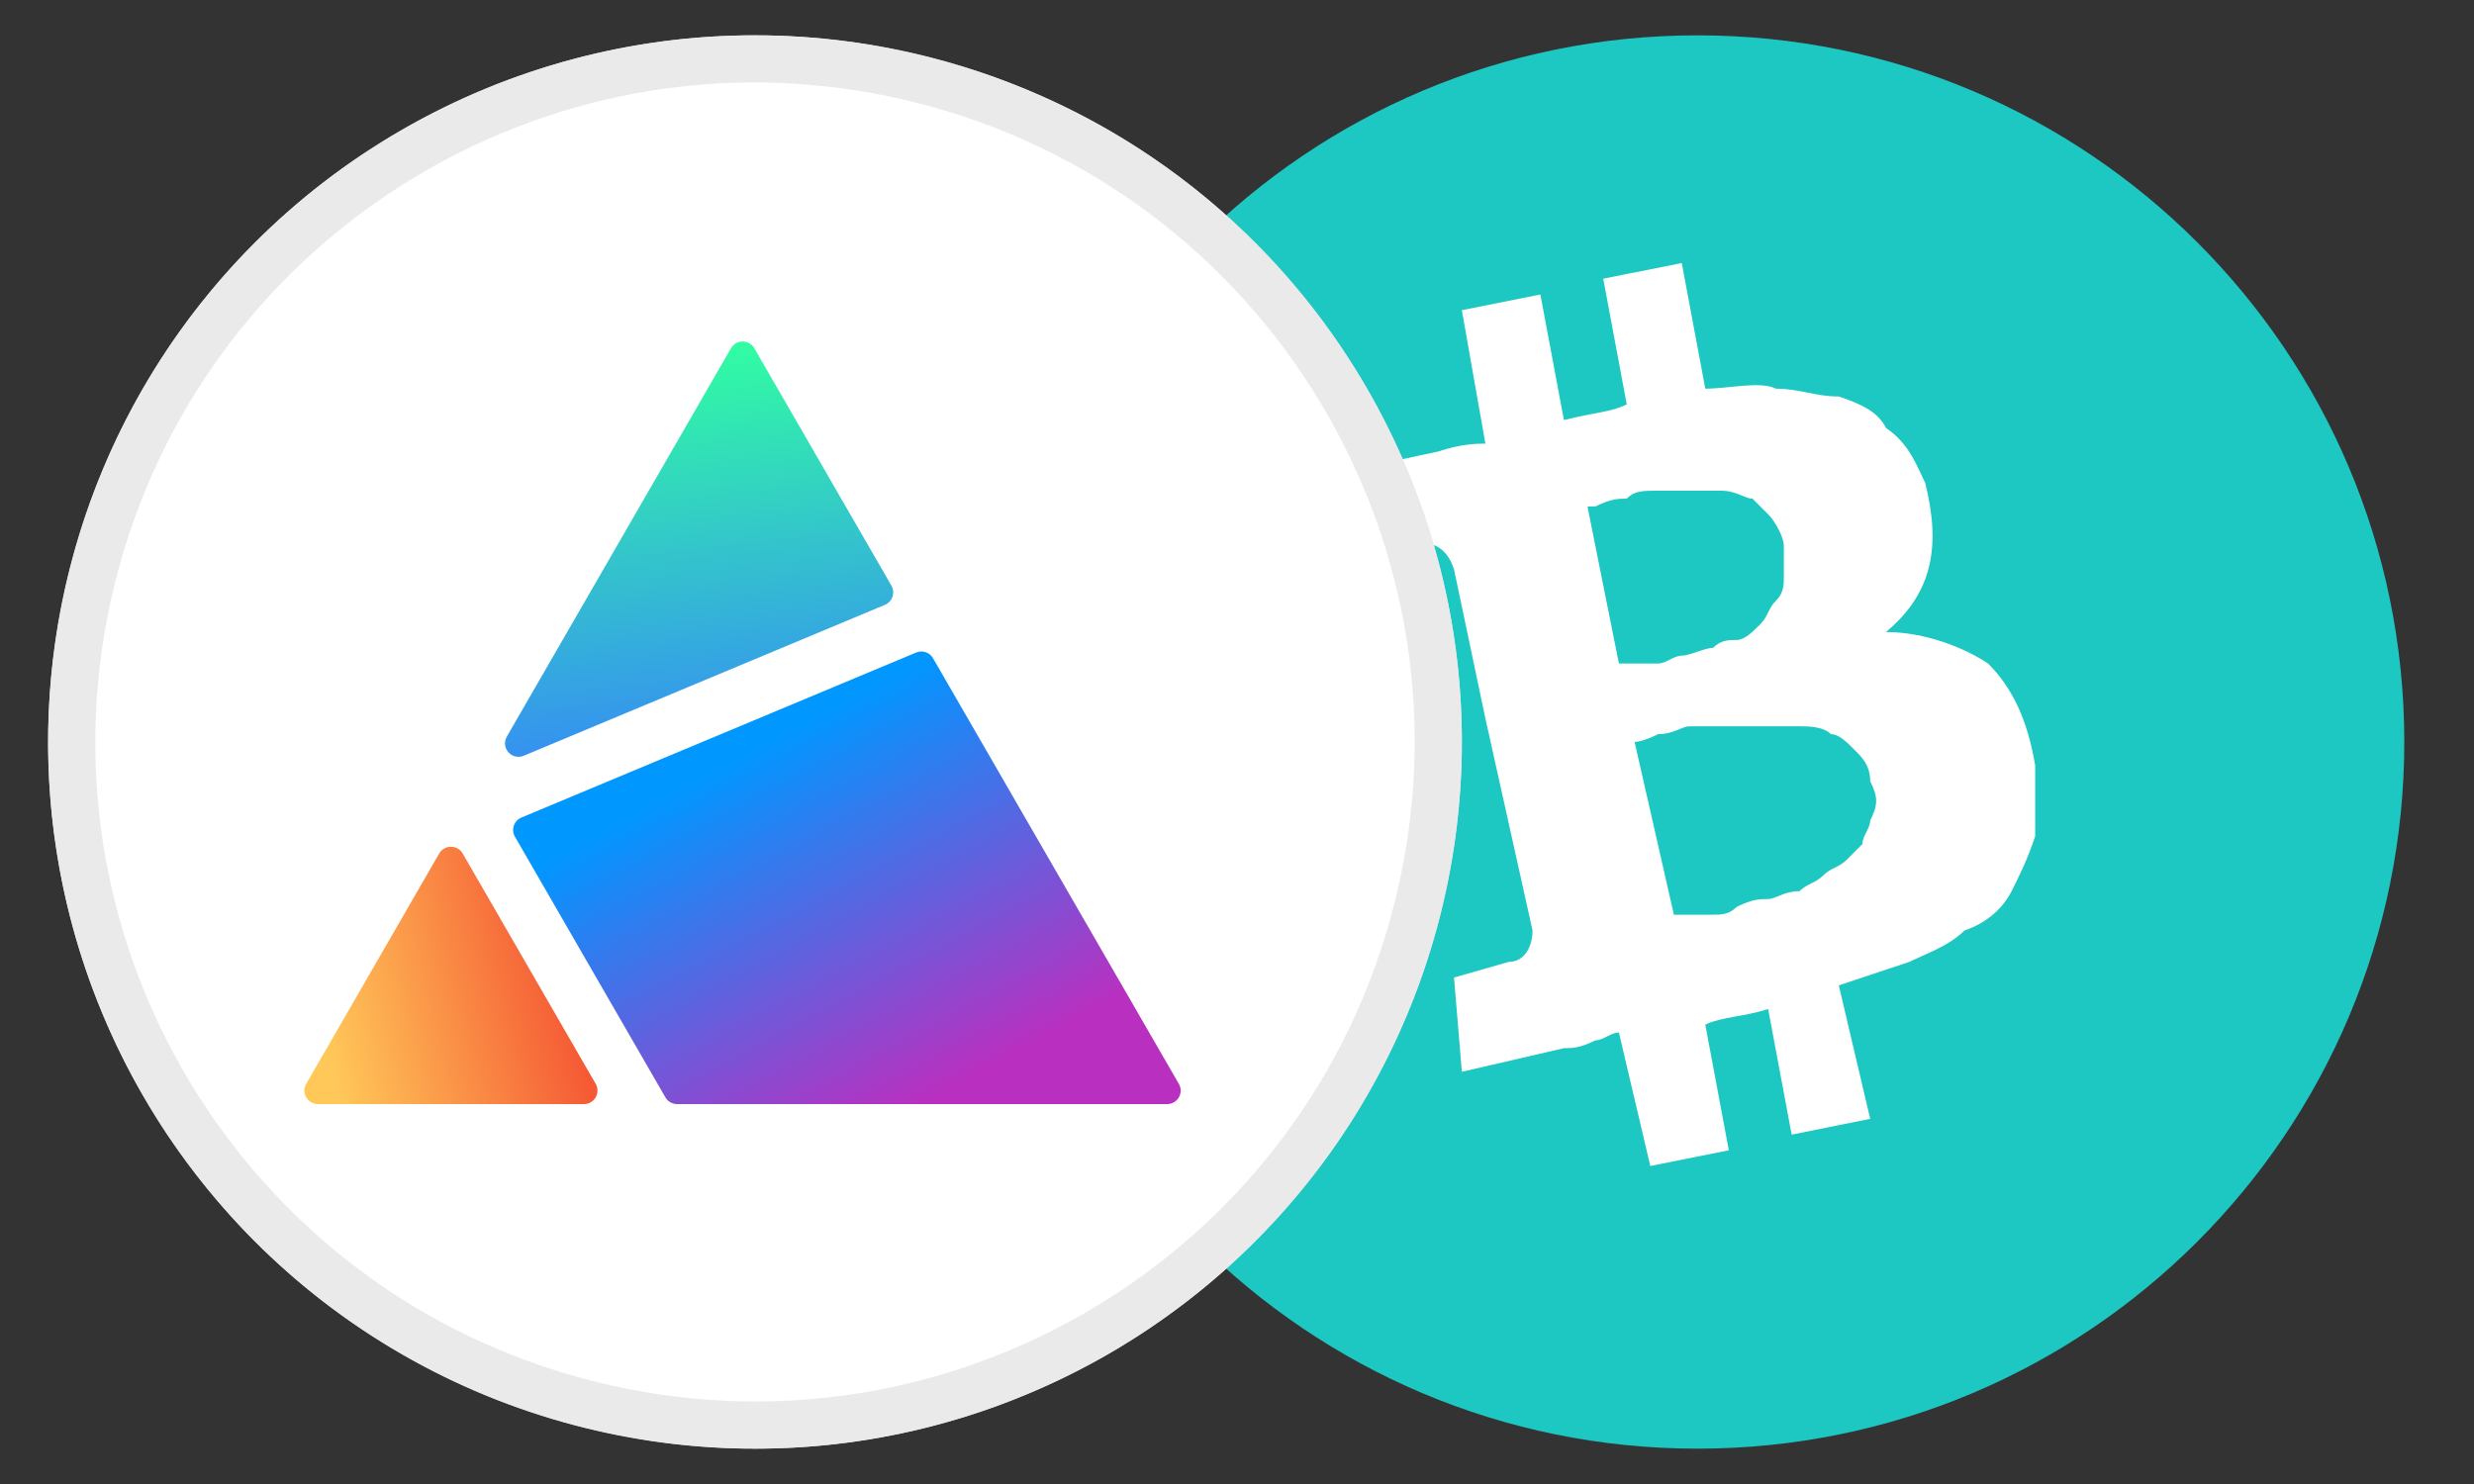 <?xml version="1.0" encoding="UTF-8"?>
<svg width="35px" height="21px" viewBox="0 0 35 21" version="1.1" xmlns="http://www.w3.org/2000/svg" xmlns:xlink="http://www.w3.org/1999/xlink">
    <rect x="0" y="0" width="35" height="21" fill="#333333" stroke="none"/>
    <title>XBCH</title>
    <defs>
        <linearGradient x1="4.807%" y1="64.385%" x2="129.243%" y2="38.023%" id="linearGradient-1">
            <stop stop-color="#FFC859" offset="0%"></stop>
            <stop stop-color="#F02222" offset="100%"></stop>
        </linearGradient>
        <linearGradient x1="24.12%" y1="25.788%" x2="74.994%" y2="89.862%" id="linearGradient-2">
            <stop stop-color="#0097FF" offset="5%"></stop>
            <stop stop-color="#B930C0" offset="99%"></stop>
        </linearGradient>
        <linearGradient x1="53.627%" y1="112.324%" x2="41.521%" y2="0.156%" id="linearGradient-3">
            <stop stop-color="#367DFF" offset="0%"></stop>
            <stop stop-color="#31FFA1" offset="100%"></stop>
        </linearGradient>
    </defs>
    <g id="3.0" stroke="none" stroke-width="1" fill="none" fill-rule="evenodd">
        <g id="001发行_标注" transform="translate(-852, -177)" fill-rule="nonzero">
            <g id="编组-13" transform="translate(837, 65.5)">
                <g id="编组-24" transform="translate(0, 100)">
                    <g id="SBCH" transform="translate(15.681, 12)">
                        <g id="BCH" transform="translate(13.333, 0)">
                            <path d="M0,10 L0,10 C0,15.523 4.477,20 10,20 C15.523,20 20,15.523 20,10 L20,10 C20,4.477 15.523,1.50995879e-06 10,1.50995879e-06 C4.477,1.50995879e-06 0,4.477 0,10 L0,10 Z" id="路径" fill="#1DC7C2"></path>
                            <path d="M13.222,6.333 C13.444,7.222 13.333,7.889 12.667,8.444 C13.222,8.444 13.778,8.667 14.111,8.889 C14.444,9.222 14.667,9.667 14.778,10.333 L14.778,11.333 C14.667,11.667 14.556,11.889 14.444,12.111 C14.333,12.333 14.111,12.556 13.778,12.667 C13.556,12.889 13.222,13 13,13.111 L12,13.444 L12.444,15.333 L11.333,15.556 L11,13.778 C10.667,13.889 10.333,13.889 10.111,14 L10.444,15.778 L9.333,16 L8.889,14.111 C8.778,14.111 8.667,14.222 8.556,14.222 C8.333,14.333 8.222,14.333 8.111,14.333 L6.667,14.667 L6.556,13.333 L7.333,13.111 C7.556,13.111 7.667,12.889 7.667,12.667 L7,9.667 L7,9.667 L6.556,7.556 C6.444,7.222 6.222,7.111 5.778,7.222 L5,7.444 L4.778,6.222 L6.333,5.889 C6.667,5.778 6.889,5.778 7,5.778 L6.667,3.889 L7.778,3.667 L8.111,5.444 C8.556,5.333 8.778,5.333 9,5.222 L8.667,3.444 L9.778,3.222 L10.111,5 C10.444,5 10.889,4.889 11.111,5 C11.444,5 11.667,5.111 12,5.111 C12.333,5.222 12.556,5.333 12.667,5.556 C13,5.778 13.111,6.111 13.222,6.333 L13.222,6.333 Z M12.444,10.556 C12.444,10.333 12.333,10.222 12.222,10.111 C12.111,10 12,9.889 11.889,9.889 C11.778,9.778 11.556,9.778 11.444,9.778 L9.889,9.778 C9.778,9.778 9.667,9.889 9.444,9.889 C9.222,10 9.111,10 9.111,10 L9.667,12.444 L10.222,12.444 C10.333,12.444 10.444,12.444 10.556,12.333 C10.778,12.222 10.889,12.222 11,12.222 C11.111,12.222 11.222,12.111 11.444,12.111 C11.556,12 11.667,12 11.778,11.889 C11.889,11.778 12,11.778 12.111,11.667 L12.333,11.444 C12.333,11.333 12.444,11.222 12.444,11.111 C12.556,10.889 12.556,10.778 12.444,10.556 L12.444,10.556 Z M11.222,7.222 C11.222,7.111 11.111,6.889 11,6.778 L10.778,6.556 C10.667,6.556 10.556,6.444 10.333,6.444 L9.444,6.444 C9.222,6.444 9.111,6.444 9,6.556 C8.889,6.556 8.778,6.556 8.556,6.667 L8.444,6.667 L8.889,8.889 L9.444,8.889 C9.556,8.889 9.667,8.778 9.778,8.778 C9.889,8.778 10.111,8.667 10.222,8.667 C10.333,8.556 10.444,8.556 10.556,8.556 C10.667,8.556 10.778,8.444 10.889,8.333 C11,8.222 11,8.111 11.111,8 C11.222,7.889 11.222,7.778 11.222,7.667 L11.222,7.222 L11.222,7.222 Z" id="形状" fill="#FFFFFF"></path>
                        </g>
                        <g id="PCX_W">
                            <circle id="椭圆形" stroke="#EAEAEA" stroke-width="0.667" fill="#FFFFFF" cx="10" cy="10" r="9.667"></circle>
                            <g id="图层_1-2-2" transform="translate(4.776, 4.878)">
                                <path d="M6.005,2.971 L4.372,1.338 C4.339,1.307 4.287,1.307 4.254,1.338 L3.609,1.987 C3.577,2.02 3.577,2.072 3.609,2.105 L5.222,3.722 C5.621,4.12 5.621,4.767 5.222,5.165 L5.222,5.165 C4.83,5.542 4.209,5.538 3.822,5.156 L1.461,2.794 C1.076,2.407 1.071,1.784 1.449,1.39 C1.847,0.992 2.492,0.992 2.89,1.39 L2.89,1.39 L3.13,1.633 C3.163,1.664 3.215,1.664 3.248,1.633 L3.897,0.983 C3.928,0.95 3.928,0.898 3.897,0.865 L3.645,0.614 C2.831,-0.2 1.512,-0.2 0.699,0.614 L0.699,0.614 L0.699,0.614 C-0.116,1.428 -0.116,2.748 0.699,3.563 L0.699,3.563 L3.056,5.921 C3.447,6.311 3.977,6.531 4.53,6.531 C5.083,6.531 5.613,6.311 6.004,5.921 L6.004,5.921 C6.818,5.106 6.818,3.786 6.005,2.971 Z" id="路径" fill="#EA754B"></path>
                                <path d="M9.786,0.611 C8.973,-0.203 7.654,-0.203 6.84,0.611 L6.84,0.611 L5.242,2.208 L6.005,2.971 L6.005,2.971 L7.605,1.375 C7.997,0.983 8.632,0.984 9.023,1.376 C9.415,1.768 9.415,2.403 9.023,2.794 L8.772,3.045 C8.741,3.078 8.741,3.13 8.772,3.163 L9.42,3.813 C9.453,3.844 9.505,3.844 9.538,3.813 L9.789,3.561 C10.603,2.746 10.603,1.426 9.789,0.612 L9.786,0.611 Z" id="路径" fill="#34C69A"></path>
                                <path d="M8.415,3.517 C8.382,3.485 8.33,3.485 8.296,3.517 L6.664,5.15 C6.592,5.221 6.51,5.281 6.421,5.328 C6.032,5.536 5.554,5.466 5.242,5.156 L5.242,5.156 C4.857,4.765 4.857,4.138 5.242,3.747 L4.475,2.981 C3.661,3.796 3.662,5.117 4.477,5.931 C5.293,6.745 6.614,6.744 7.428,5.929 L9.06,4.296 C9.091,4.263 9.091,4.212 9.06,4.179 L8.415,3.517 Z" id="路径" fill="#34C69A"></path>
                                <path d="M9.786,6.755 L8.191,5.156 L7.424,5.929 L9.023,7.521 C9.408,7.908 9.414,8.532 9.035,8.925 C8.843,9.117 8.584,9.224 8.313,9.224 C8.043,9.224 7.783,9.117 7.592,8.925 L7.592,8.925 L7.356,8.69 C7.323,8.659 7.272,8.659 7.239,8.69 L6.59,9.339 C6.558,9.372 6.558,9.424 6.59,9.457 L6.815,9.682 C7.632,10.5 8.99,10.521 9.801,9.698 C10.605,8.881 10.6,7.57 9.79,6.759 L9.786,6.755 Z" id="路径" fill="#F6C94A"></path>
                                <path d="M6.881,8.335 C6.912,8.302 6.912,8.25 6.881,8.217 L5.249,6.585 C4.863,6.189 4.863,5.558 5.249,5.162 L5.249,5.162 C5.639,4.777 6.266,4.777 6.656,5.162 L7.423,4.395 C6.608,3.582 5.287,3.584 4.474,4.399 C3.66,5.215 3.662,6.535 4.478,7.349 L6.11,8.981 C6.143,9.012 6.195,9.012 6.228,8.981 L6.881,8.335 Z" id="路径" fill="#F6C94A"></path>
                                <path d="M6.493,5.162 C6.471,5.099 6.446,5.038 6.418,4.979 C6.316,4.76 6.176,4.561 6.005,4.391 C5.835,4.221 5.637,4.081 5.42,3.979 C5.361,3.951 5.303,3.927 5.243,3.905 C4.483,3.629 3.632,3.817 3.06,4.388 L3.826,5.156 C3.897,5.087 3.978,5.029 4.066,4.984 C4.453,4.778 4.93,4.847 5.242,5.156 L5.242,5.156 C5.627,5.546 5.627,6.174 5.242,6.564 L6.009,7.331 C6.574,6.761 6.763,5.918 6.493,5.162 L6.493,5.162 Z" id="路径" fill="#46AEE2"></path>
                                <path d="M2.185,6.796 L3.06,5.921 L2.293,5.156 L1.419,6.029 C1.387,6.062 1.387,6.114 1.419,6.147 L2.067,6.796 C2.1,6.828 2.152,6.828 2.185,6.796 Z" id="路径" fill="#46AEE2"></path>
                                <path d="M2.879,8.937 C2.625,9.19 2.256,9.289 1.91,9.196 C1.564,9.103 1.294,8.833 1.201,8.487 C1.108,8.14 1.207,7.771 1.461,7.518 L1.711,7.268 C1.742,7.235 1.742,7.183 1.711,7.15 L1.062,6.501 C1.029,6.47 0.977,6.47 0.944,6.501 L0.694,6.751 C-0.12,7.565 -0.12,8.886 0.694,9.7 C1.508,10.515 2.829,10.515 3.643,9.701 L5.242,8.104 L4.475,7.337 L2.879,8.937 Z" id="路径" fill="#46AEE2"></path>
                            </g>
                        </g>
                        <g id="编组-10">
                            <path d="M5.024,1.716 C7.143,0.442 9.749,-0.023 12.337,0.623 C14.927,1.269 17.01,2.904 18.284,5.024 C19.558,7.144 20.023,9.75 19.376,12.339 C18.731,14.928 17.097,17.011 14.977,18.284 C12.857,19.558 10.25,20.022 7.661,19.376 C5.071,18.73 2.988,17.096 1.715,14.977 C0.442,12.857 -0.023,10.251 0.623,7.662 C1.27,5.073 2.904,2.99 5.024,1.716 Z" id="路径" stroke="#EAEAEA" stroke-width="0.667" fill="#FFFFFF"></path>
                            <g id="编组-16" transform="translate(3.625, 4.333)">
                                <path d="M0.191,10.791 L3.956,10.791 C4.024,10.791 4.087,10.754 4.121,10.695 C4.155,10.636 4.155,10.564 4.121,10.504 L2.239,7.244 C2.205,7.185 2.142,7.149 2.073,7.149 C2.005,7.149 1.942,7.185 1.908,7.244 L0.026,10.504 C-0.009,10.564 -0.009,10.636 0.026,10.695 C0.06,10.754 0.123,10.791 0.191,10.791 Z" id="路径" fill="url(#linearGradient-1)"></path>
                                <path d="M8.655,4.401 L3.071,6.736 C3.02,6.757 2.981,6.799 2.963,6.851 C2.946,6.903 2.951,6.96 2.979,7.007 L5.107,10.695 C5.141,10.754 5.204,10.791 5.272,10.791 L12.206,10.791 C12.274,10.791 12.337,10.755 12.371,10.696 C12.406,10.636 12.406,10.564 12.371,10.504 L8.894,4.482 C8.846,4.399 8.744,4.364 8.655,4.401 Z" id="路径" fill="url(#linearGradient-2)"></path>
                                <path d="M6.035,0.096 L2.864,5.591 C2.823,5.662 2.832,5.751 2.886,5.812 C2.94,5.873 3.027,5.894 3.102,5.862 L8.213,3.726 C8.264,3.705 8.303,3.663 8.32,3.611 C8.338,3.559 8.332,3.502 8.305,3.454 L6.366,0.096 C6.332,0.036 6.269,6.78283717e-16 6.201,6.78283717e-16 C6.132,6.78283717e-16 6.069,0.036 6.035,0.096 Z" id="路径" fill="url(#linearGradient-3)"></path>
                            </g>
                        </g>
                    </g>
                </g>
            </g>
        </g>
    </g>
</svg>